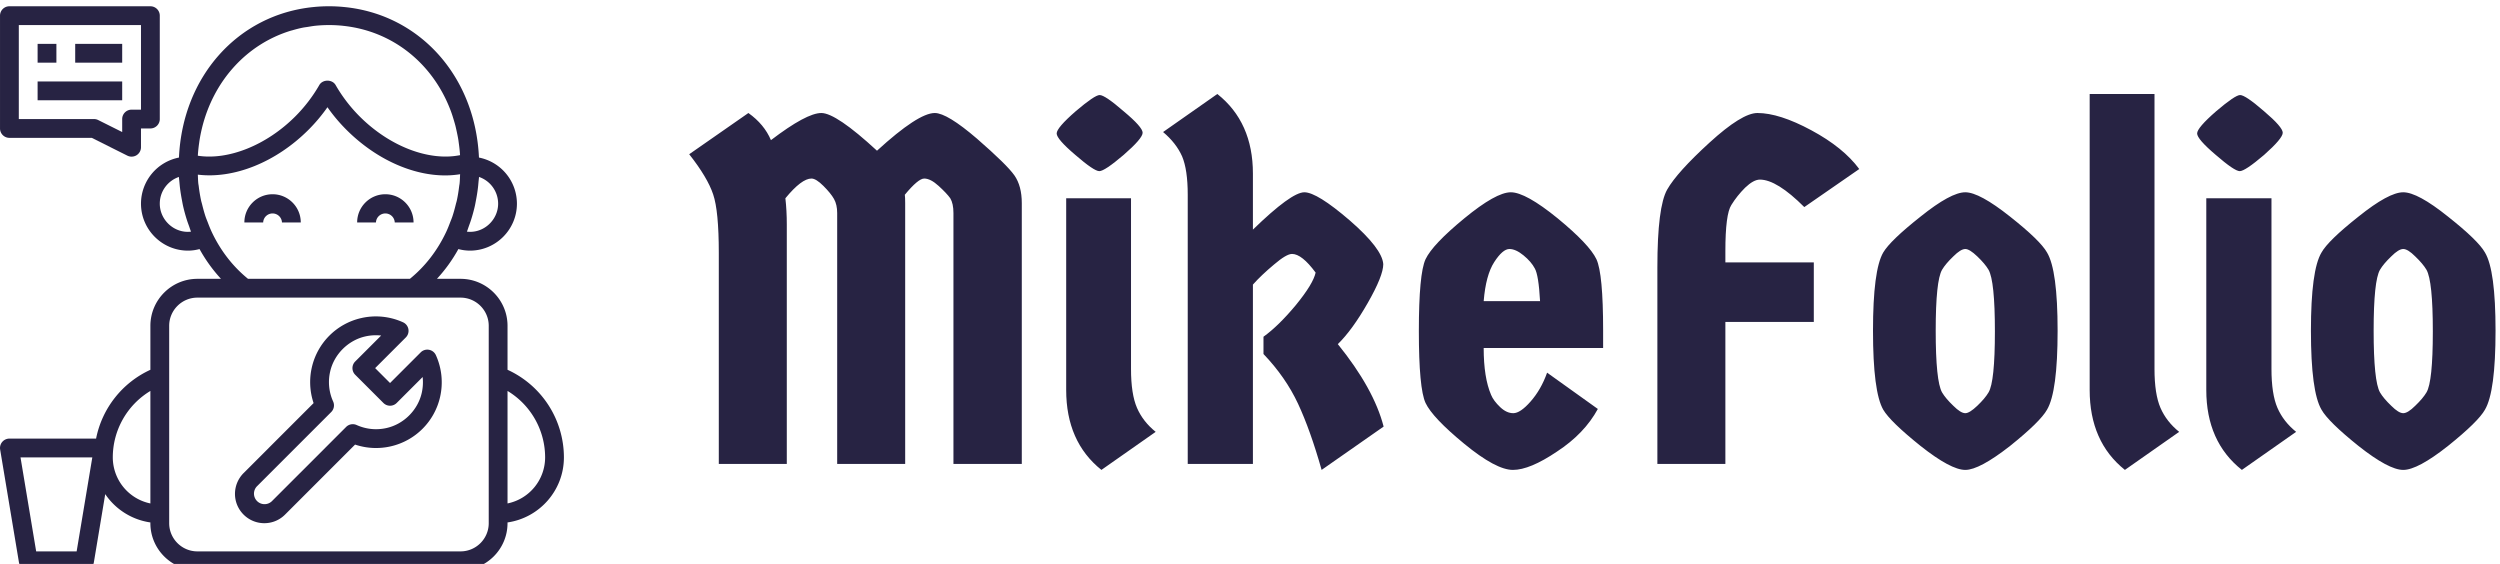 <svg data-v-423bf9ae="" xmlns="http://www.w3.org/2000/svg" viewBox="0 0 399 90" class="iconLeft"><!----><!----><!----><g data-v-423bf9ae="" id="afb7411d-70ba-41c9-9cf1-4c1a989d2d9b" fill="#272343" transform="matrix(5.623,0,0,5.623,109.21,2.348)"><path d="M6.27 12.75L4.34 12.75L4.34 5.63Q4.34 5.39 4.25 5.23Q4.16 5.07 3.95 4.86Q3.74 4.65 3.61 4.65L3.61 4.65Q3.33 4.65 2.87 5.21L2.87 5.21Q2.91 5.56 2.91 5.95L2.91 5.95L2.91 12.75L0.98 12.75L0.98 6.76Q0.98 5.57 0.82 5.10Q0.66 4.62 0.14 3.96L0.14 3.96L1.82 2.79Q2.27 3.11 2.46 3.56L2.46 3.56Q3.47 2.79 3.89 2.79Q4.31 2.79 5.47 3.86L5.47 3.86Q6.64 2.79 7.11 2.79L7.11 2.79Q7.46 2.79 8.31 3.52Q9.16 4.26 9.37 4.56Q9.58 4.86 9.58 5.35L9.58 5.35L9.58 12.75L7.64 12.75L7.64 5.63Q7.64 5.36 7.55 5.21Q7.45 5.07 7.22 4.86Q6.99 4.65 6.81 4.65Q6.64 4.65 6.26 5.11L6.26 5.11Q6.27 5.18 6.27 5.35L6.27 5.35L6.27 12.75ZM10.84 10.65L10.84 5.21L12.68 5.21L12.68 10.05Q12.68 10.77 12.85 11.16Q13.02 11.55 13.38 11.84L13.38 11.84L11.84 12.92Q10.84 12.12 10.84 10.65L10.84 10.65ZM11.79 2.28Q11.94 2.28 12.47 2.74Q13.01 3.19 13.01 3.35Q13.01 3.51 12.47 3.98Q11.93 4.44 11.78 4.44Q11.63 4.44 11.10 3.98Q10.57 3.53 10.57 3.37Q10.57 3.21 11.11 2.74Q11.65 2.28 11.79 2.28ZM16.14 7.66L16.14 12.75L14.29 12.75L14.29 5.11Q14.29 4.40 14.13 4.02Q13.96 3.64 13.59 3.33L13.59 3.33L15.13 2.25Q16.14 3.05 16.14 4.51L16.14 4.51L16.14 6.10Q17.23 5.04 17.60 5.04Q17.96 5.04 18.89 5.84Q19.81 6.64 19.84 7.08L19.84 7.08Q19.84 7.41 19.40 8.18Q18.96 8.95 18.55 9.35L18.55 9.35Q19.57 10.61 19.85 11.69L19.85 11.69L18.09 12.92Q17.77 11.79 17.42 11.04Q17.07 10.29 16.44 9.63L16.44 9.63L16.44 9.14Q16.87 8.83 17.36 8.24Q17.85 7.64 17.92 7.32L17.92 7.32Q17.53 6.79 17.25 6.79L17.25 6.79Q17.09 6.79 16.74 7.09Q16.38 7.39 16.14 7.66L16.14 7.66ZM26.08 8.96L26.08 8.96L26.08 9.46L22.69 9.46Q22.69 10.30 22.90 10.79L22.90 10.79Q22.97 10.96 23.16 11.14Q23.34 11.31 23.53 11.31Q23.73 11.31 24.02 10.98Q24.32 10.64 24.49 10.16L24.49 10.16L25.93 11.19Q25.55 11.89 24.77 12.40Q24.00 12.92 23.52 12.92Q23.04 12.92 22.14 12.18Q21.24 11.44 21.04 11.02Q20.85 10.61 20.85 8.98Q20.85 7.35 21.04 6.94Q21.24 6.52 22.14 5.78Q23.04 5.04 23.46 5.04Q23.88 5.04 24.79 5.78Q25.69 6.52 25.89 6.94Q26.08 7.35 26.08 8.96ZM24.14 7.20Q24.04 7.01 23.82 6.83Q23.60 6.65 23.42 6.65Q23.23 6.65 22.99 7.02Q22.75 7.39 22.69 8.13L22.69 8.13L24.29 8.13Q24.25 7.39 24.14 7.20ZM29.55 12.75L27.62 12.75L27.62 7.17Q27.62 5.45 27.90 4.96Q28.18 4.47 29.10 3.63Q30.02 2.79 30.46 2.79L30.46 2.79Q31.08 2.79 31.99 3.28Q32.90 3.77 33.35 4.38L33.35 4.38L31.79 5.46Q31.01 4.68 30.53 4.68L30.53 4.68Q30.35 4.68 30.11 4.91Q29.88 5.14 29.72 5.40Q29.55 5.66 29.55 6.71L29.55 6.71L29.55 7.03L32.06 7.03L32.06 8.72L29.55 8.72L29.55 12.75ZM36.02 11.10Q36.23 11.31 36.36 11.31Q36.48 11.31 36.70 11.10Q36.92 10.89 37.02 10.72L37.02 10.72Q37.20 10.42 37.20 8.99Q37.20 7.56 37.02 7.24L37.02 7.24Q36.92 7.07 36.70 6.86Q36.48 6.65 36.36 6.65Q36.23 6.65 36.02 6.86Q35.80 7.07 35.70 7.24L35.70 7.24Q35.52 7.55 35.52 8.97Q35.52 10.40 35.70 10.72L35.70 10.72Q35.80 10.89 36.02 11.10ZM37.63 12.24Q36.76 12.92 36.36 12.92Q35.95 12.92 35.09 12.24Q34.23 11.55 34.03 11.21L34.03 11.21Q33.74 10.70 33.74 8.97Q33.74 7.25 34.03 6.75L34.03 6.75Q34.23 6.41 35.09 5.73Q35.95 5.04 36.36 5.04Q36.76 5.04 37.63 5.73Q38.49 6.41 38.68 6.75L38.68 6.75Q38.98 7.25 38.98 8.97Q38.98 10.70 38.68 11.21L38.68 11.21Q38.49 11.55 37.63 12.24ZM39.89 10.65L39.89 2.25L41.73 2.25L41.73 10.05Q41.73 10.77 41.90 11.16Q42.07 11.55 42.43 11.84L42.43 11.84L40.89 12.92Q39.89 12.12 39.89 10.65L39.89 10.65ZM43.20 10.65L43.20 5.21L45.05 5.21L45.05 10.05Q45.05 10.77 45.22 11.16Q45.39 11.55 45.75 11.84L45.75 11.84L44.21 12.92Q43.20 12.12 43.20 10.65L43.20 10.65ZM44.16 2.28Q44.31 2.28 44.84 2.74Q45.37 3.19 45.37 3.35Q45.37 3.51 44.84 3.98Q44.30 4.44 44.15 4.44Q44.00 4.44 43.47 3.98Q42.94 3.53 42.94 3.37Q42.94 3.21 43.48 2.74Q44.02 2.28 44.16 2.28ZM48.45 11.10Q48.66 11.31 48.79 11.31Q48.92 11.31 49.13 11.10Q49.35 10.89 49.45 10.72L49.45 10.72Q49.63 10.42 49.63 8.99Q49.63 7.56 49.45 7.24L49.45 7.24Q49.35 7.07 49.13 6.86Q48.92 6.65 48.79 6.65Q48.66 6.65 48.45 6.86Q48.23 7.07 48.13 7.24L48.13 7.24Q47.95 7.55 47.95 8.97Q47.95 10.40 48.13 10.72L48.13 10.72Q48.23 10.89 48.45 11.10ZM50.06 12.24Q49.20 12.92 48.79 12.92Q48.38 12.92 47.52 12.24Q46.66 11.55 46.47 11.21L46.47 11.21Q46.17 10.70 46.17 8.97Q46.17 7.25 46.47 6.75L46.47 6.75Q46.66 6.41 47.52 5.73Q48.38 5.04 48.79 5.04Q49.20 5.04 50.06 5.73Q50.92 6.41 51.11 6.75L51.11 6.75Q51.41 7.25 51.41 8.97Q51.41 10.70 51.11 11.21L51.11 11.21Q50.92 11.55 50.06 12.24Z"></path></g><!----><g data-v-423bf9ae="" id="1d8dcf4d-9b43-4fdf-8437-eef52c4c1116" transform="matrix(1.5,0,0,1.5,-2.998,-1.999)" stroke="none" fill="#272343"><path d="M56 40.678V36c0-2.757-2.243-5-5-5h-2.511a16.15 16.15 0 002.281-3.166A4.84 4.84 0 0052 28c2.757 0 5-2.243 5-5a5.006 5.006 0 00-4.04-4.903c-.39-8.651-6.301-15.219-14.312-16.014a16.264 16.264 0 00-3.305 0c-8.006.799-13.913 7.366-14.303 16.014A5.006 5.006 0 0017 23c0 2.757 2.243 5 5 5 .415 0 .826-.06 1.23-.166A16.21 16.21 0 0025.511 31H23c-2.757 0-5 2.243-5 5v4.679A10.241 10.241 0 0012.222 48H3a.998.998 0 00-.986 1.165l2 12A1 1 0 005 62h6a1 1 0 00.986-.836l1.209-7.256a7.008 7.008 0 004.804 3.012V57c0 2.757 2.243 5 5 5h28c2.757 0 5-2.243 5-5v-.08c3.387-.488 6-3.401 6-6.92A10.257 10.257 0 0056 40.678zM10.153 60H5.847L4.181 50h7.639l-1.667 10zM55 23c0 1.762-1.568 3.189-3.322 2.981.078-.194.139-.396.21-.594.074-.205.151-.407.217-.615.159-.497.3-1.003.417-1.517.044-.192.076-.388.114-.583.085-.437.158-.878.212-1.323.025-.21.044-.421.063-.634.016-.186.044-.369.055-.556A3.007 3.007 0 0155 23zm-31.949-5.162c.029-.439.076-.871.137-1.296l.022-.165a16.442 16.442 0 01.273-1.39c1.23-5.073 4.77-8.948 9.439-10.383.056-.017.114-.028.17-.045.368-.108.741-.206 1.123-.283.169-.034.345-.052.517-.08.279-.045.556-.096.842-.125a14.486 14.486 0 012.894.003l.048.007c5.252.554 9.47 3.969 11.377 8.872l.071.184c.12.32.223.651.323.984.055.187.112.373.161.564.054.208.098.421.145.633.066.309.132.619.181.937.016.101.027.205.041.307a17.693 17.693 0 01.134 1.279c-3.299.668-7.484-.922-10.677-4.114a16.023 16.023 0 01-2.564-3.346c-.356-.621-1.378-.621-1.734 0a16.023 16.023 0 01-2.564 3.346c-3.063 3.062-7.119 4.675-10.361 4.175l.002-.064zm-.729 8.143C20.567 26.189 19 24.762 19 23c0-1.316.853-2.438 2.035-2.841.011.187.039.37.055.556.019.212.038.424.063.634.054.445.127.886.212 1.323.038.195.07.391.114.583.117.514.258 1.02.417 1.517.067.208.143.411.217.615.071.198.132.401.209.594zm2.189-.003c-.153-.329-.286-.67-.416-1.012-.075-.195-.157-.385-.224-.583-.144-.43-.262-.872-.371-1.317-.032-.132-.075-.259-.104-.392a16.742 16.742 0 01-.254-1.542c-.011-.091-.032-.178-.042-.269-.034-.313-.035-.632-.051-.948 3.833.468 8.312-1.311 11.774-4.774a18.133 18.133 0 002.017-2.4 18 18 0 002.018 2.4c3.115 3.115 6.99 4.856 10.51 4.856.538 0 1.067-.044 1.585-.127-.017.331-.019.664-.054.992-.01.091-.03.178-.042.269-.064.52-.143 1.036-.254 1.542-.029.133-.072.26-.104.392-.109.445-.227.887-.371 1.317-.067.199-.15.389-.224.583-.13.342-.263.683-.416 1.012-.915 1.958-2.219 3.676-3.876 5.022H28.387c-1.656-1.345-2.961-3.062-3.876-5.021zM14 50a8.262 8.262 0 014-7.071V54.9a5.01 5.01 0 01-4-4.9zm40 7c0 1.654-1.346 3-3 3H23c-1.654 0-3-1.346-3-3V36c0-1.654 1.346-3 3-3h28c1.654 0 3 1.346 3 3v21zm2-2.101v-11.97A8.264 8.264 0 0160 50a5.008 5.008 0 01-4 4.899z"></path><path d="M31 22c-1.654 0-3 1.346-3 3h2a1.001 1.001 0 012 0h2c0-1.654-1.346-3-3-3zM43 22c-1.654 0-3 1.346-3 3h2a1.001 1.001 0 012 0h2c0-1.654-1.346-3-3-3zM3 16h8.764l3.789 1.895a1.005 1.005 0 00.973-.044c.294-.183.474-.504.474-.851v-2h1a1 1 0 001-1V3a1 1 0 00-1-1H3a1 1 0 00-1 1v12a1 1 0 001 1zM4 4h13v9h-1a1 1 0 00-1 1v1.382l-2.553-1.276A.99.99 0 0012 14H4V4z"></path><path d="M6 6h2v2H6zM10 6h5v2h-5zM6 10h9v2H6zM47.646 38.551a.985.985 0 00-.887.276L43.5 42.086 41.914 40.5l3.259-3.259a.997.997 0 00-.295-1.618 6.981 6.981 0 00-4.451-.446 6.971 6.971 0 00-5.25 5.249 7.007 7.007 0 00.188 3.796l-7.451 7.45A3.142 3.142 0 0027 53.879C27 55.6 28.4 57 30.121 57c.834 0 1.618-.324 2.207-.914l7.451-7.45a6.983 6.983 0 003.794.188 6.971 6.971 0 005.25-5.249 7.002 7.002 0 00-.446-4.452.996.996 0 00-.731-.572zm-.774 4.584c-.41 1.825-1.912 3.327-3.738 3.737a5.005 5.005 0 01-3.188-.317 1 1 0 00-1.119.204l-7.913 7.913a1.122 1.122 0 01-1.586-1.586l7.913-7.913c.294-.294.375-.74.204-1.119a5.005 5.005 0 01-.317-3.188c.41-1.825 1.912-3.327 3.738-3.737a5.127 5.127 0 011.688-.096l-2.761 2.761a.999.999 0 000 1.414l3 3a.999.999 0 001.414 0l2.761-2.761a5.097 5.097 0 01-.096 1.688z"></path></g><!----></svg>